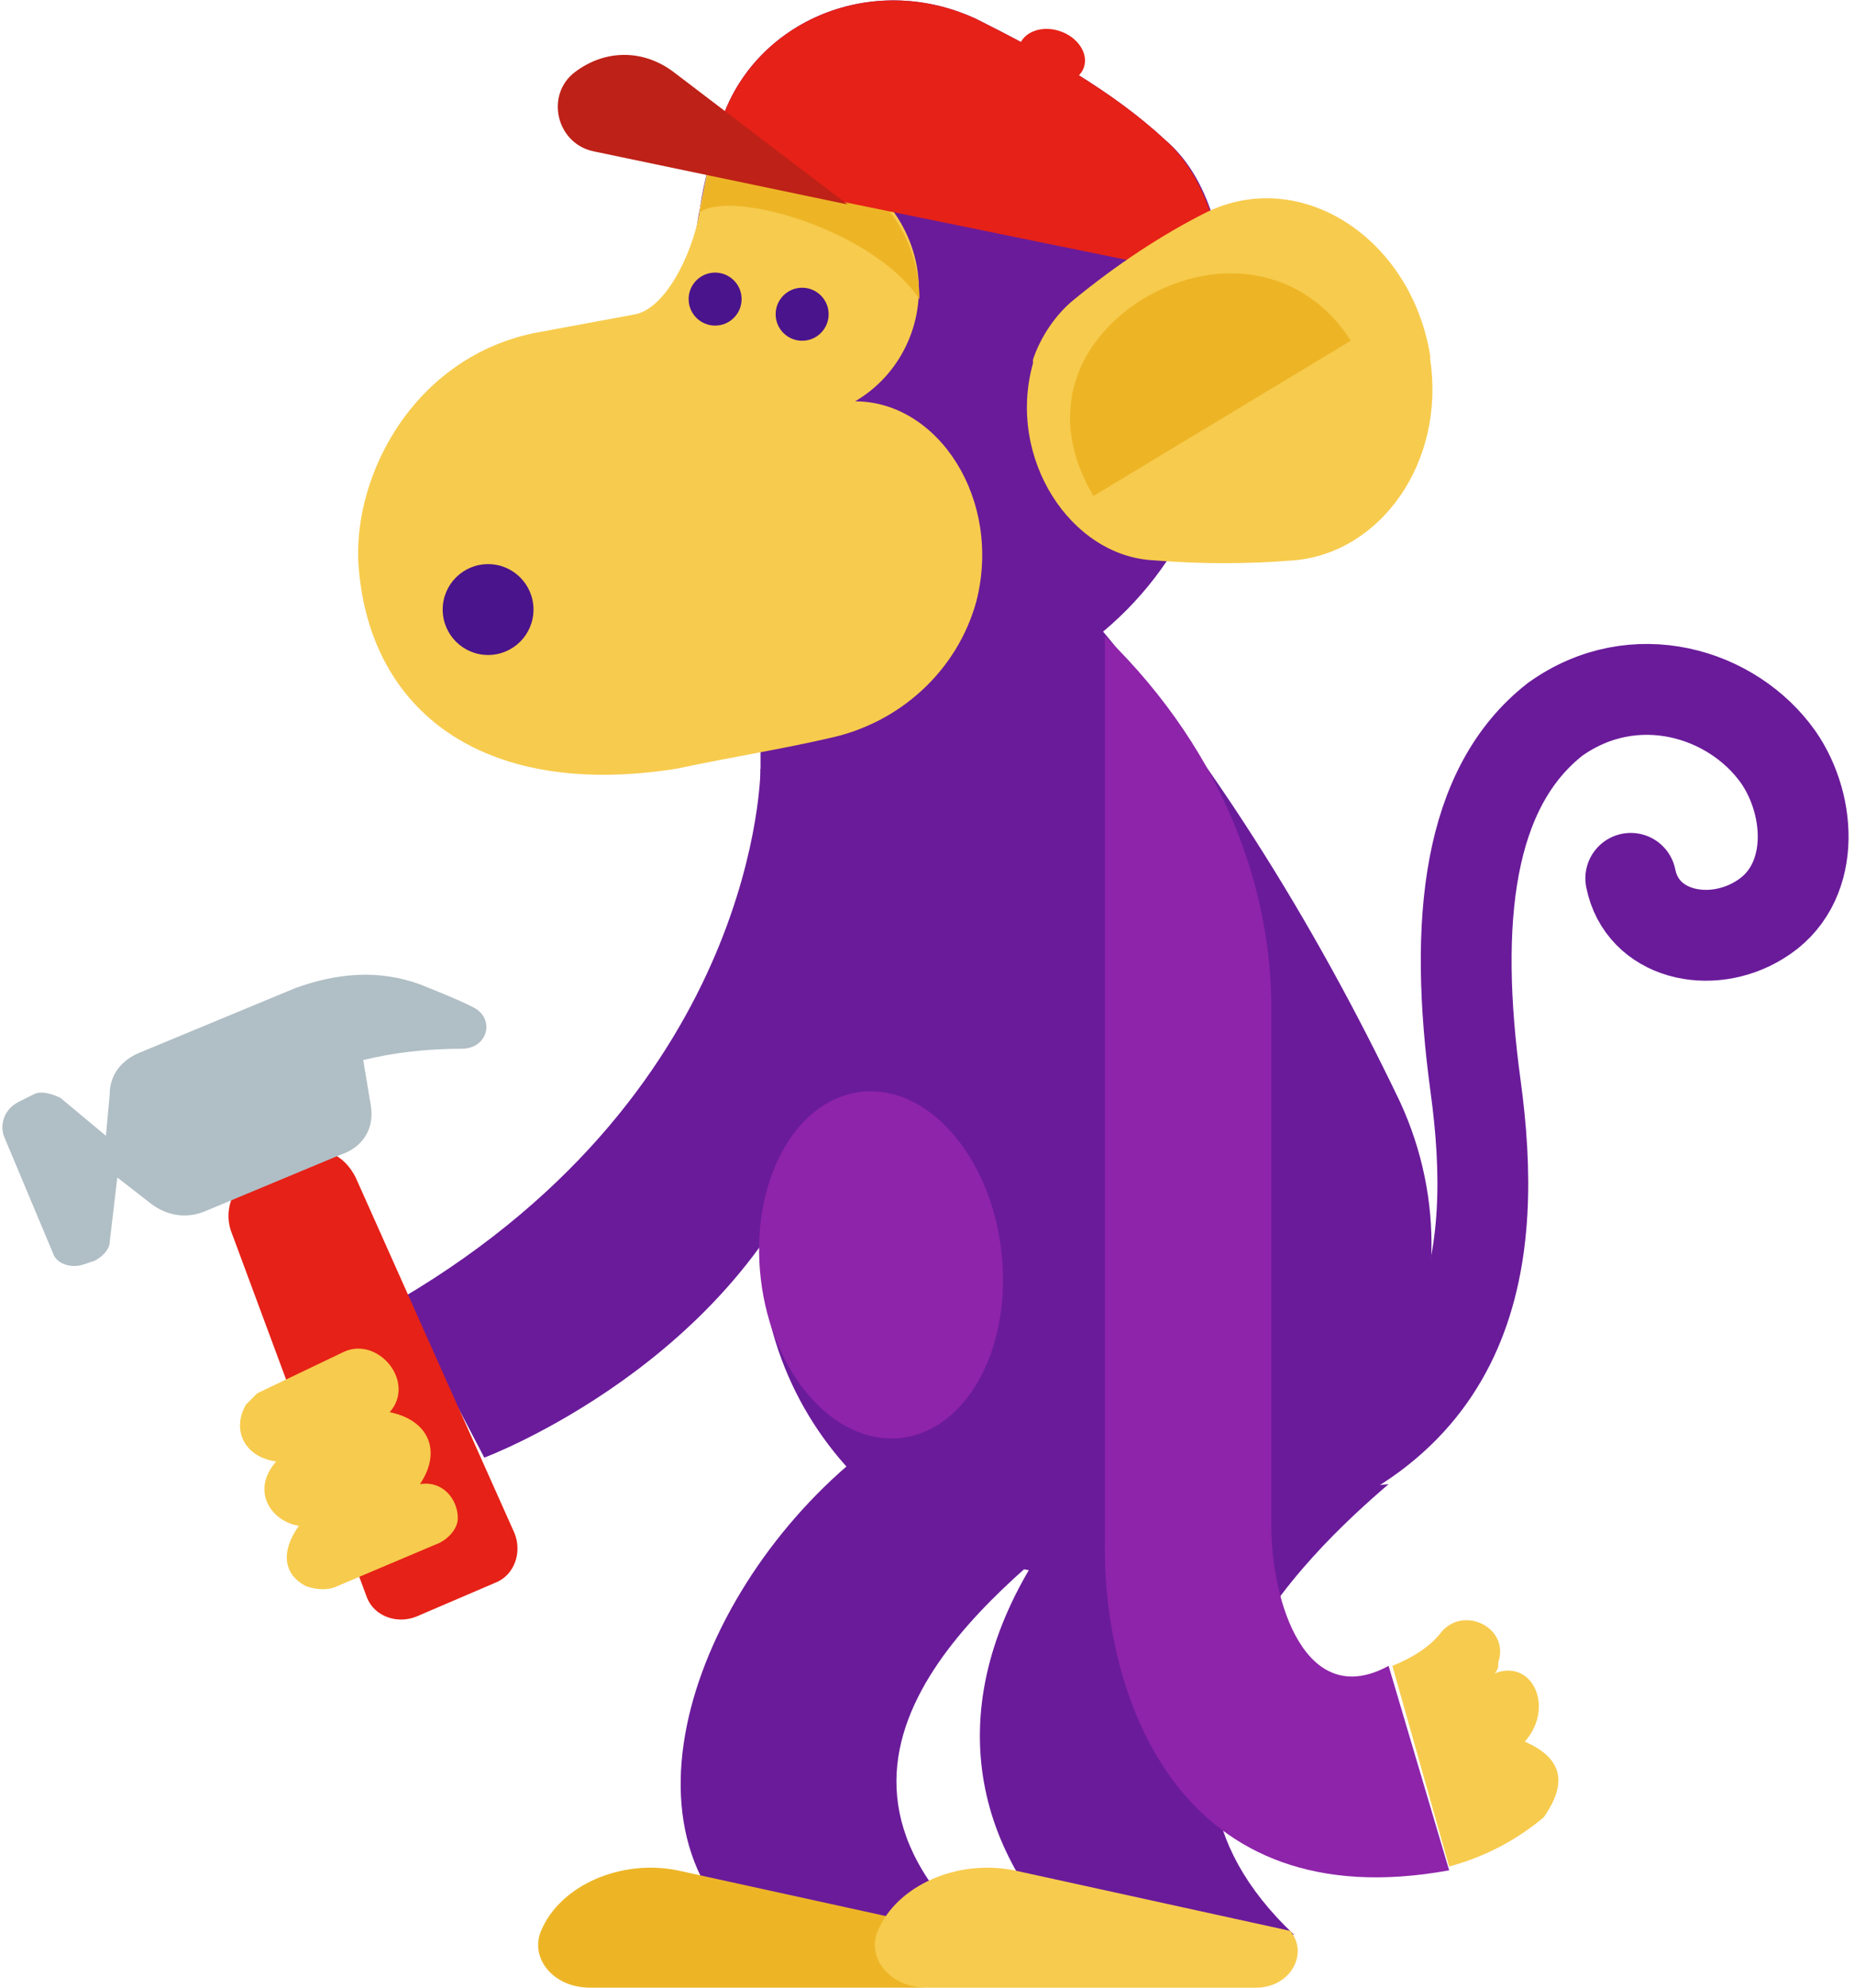 <svg id="monkey" viewBox="0 0 490 525" xmlns="http://www.w3.org/2000/svg" xmlns:xlink="http://www.w3.org/1999/xlink"><path fill="#6A1B9A" d="M325 85c1 12-1 25-5 38-8 29-31 52-60 61-26 8-54 14-81 18-37 6-26-37-38-72l-4-4c0-17-9-33 4-37l33-4c9-2 9-21 11-30 1-7 3-14 5-21 8-28 40-42 68-29 18 9 36 19 50 32 13 11 16 31 17 48z"></path><path fill="none" stroke="#6A1B9A" stroke-width="24" stroke-linecap="round" stroke-miterlimit="10" d="M431 232c3 15 21 19 34 11 15-9 14-30 5-43-12-17-38-25-59-10-23 18-27 53-21 97s1 92-63 108"></path><path fill="#6A1B9A" d="M284 158c35 40 63 85 86 133 24 52-6 113-62 123-2 0-4 1-6 1-53 9-101-33-101-87V188l83-30z"></path><path fill="#F7CB4D" d="M95 152c-3-24 13-57 46-64l27-5c9-2 16-19 17-28l3-15 20-3c44 14 42 55 18 69 22 0 39 26 32 53-5 18-20 32-39 36-13 3-26 5-40 8-50 8-80-14-84-51z"></path><path fill="#6A1B9A" d="M367 392c-21 18-77 70-25 119h-61c-27-29-32-69 1-111l85-8z"></path><path fill="#6A1B9A" d="M289 399c-21 18-84 62-32 111h-61c-37-34-5-104 43-134l50 23z"></path><path fill="#EDB526" d="M185 56l3-15 20-3c25 8 35 25 35 41-12-18-49-29-58-23z"></path><path fill="#E62117" d="M190 34c8-28 40-42 68-29 18 9 36 19 50 32 10 9 14 23 16 37L187 46l3-12z"></path><path fill="#8E24AA" d="M292 168c0 0 0 201 0 241s20 98 91 85l-16-54c-22 12-31-17-31-37 0-20 0-108 0-137S325 200 292 168z"></path><path fill="#F7CB4D" d="M284 79c11-9 23-17 35-23 25-12 54 7 59 38v1c4 27-13 51-36 53-12 1-25 1-37 0-22-1-39-27-32-52v-1c2-6 6-12 11-16z"></path><path fill="#6A1B9A" d="M201 203s0 84-95 140l22 42s67-25 89-86-16-96-16-96z"></path><path fill="#BE2117" d="M224 54l-67-14c-10-2-13-15-5-21s18-6 26 0l46 35z"></path><circle fill="#4A148C" cx="129" cy="161" r="12"></circle><circle fill="#4A148C" cx="212" cy="83" r="7"></circle><circle fill="#4A148C" cx="189" cy="79" r="7"></circle><path fill="#F7CB4D" d="M383 493c11-3 19-8 25-13 7-10 4-16-5-20 8-9 2-22-8-18 1-1 1-2 1-3 3-9-9-15-15-8-3 4-8 7-13 9l15 53z"></path><path fill="#EDB526" d="M252 510c5 6 0 15-9 15h-87c-10 0-16-8-13-15 5-12 21-19 36-16l73 16z"></path><ellipse transform="rotate(19.126 278.35 14.787)" fill="#E62117" cx="278" cy="15" rx="9" ry="7"></ellipse><path fill="#F7CB4D" d="M341 510c5 6 0 15-9 15h-87c-10 0-16-8-13-15 5-12 21-19 36-16l73 16z"></path><path fill="#EDB526" d="M357 90c-12-19-35-23-55-11-19 12-25 32-13 52"></path><path fill="#E62117" d="M110 427l21-9c5-2 7-8 5-13l-42-94c-3-6-9-9-15-6l-11 5c-6 2-9 9-7 15l36 97c2 5 8 7 13 5z"></path><path fill="#B0BEC5" d="M37 278l41-17c11-4 22-5 33-1 5 2 10 4 14 6 6 3 4 11-3 11-9 0-18 1-26 3l2 12c1 6-2 11-8 13l-36 15c-5 2-10 1-14-2l-9-7-2 17c0 2-2 4-4 5l-3 1c-3 1-7 0-8-3L1 300c-1-3 0-7 4-9l4-2c2-1 5 0 7 1l12 10 1-11c0-5 3-9 8-11z"></path><path fill="#F7CB4D" d="M103 373c10 2 14 10 8 19 6-1 10 4 10 9 0 3-3 6-6 7l-26 11c-2 1-5 1-8 0-6-3-7-9-2-16-7-1-13-9-6-17-8-1-12-8-8-15l3-3 23-11c9-4 19 8 12 16z"></path><ellipse transform="rotate(173.3 233.455 334.51)" fill="#8E24AA" cx="234" cy="335" rx="32" ry="46"></ellipse></svg>